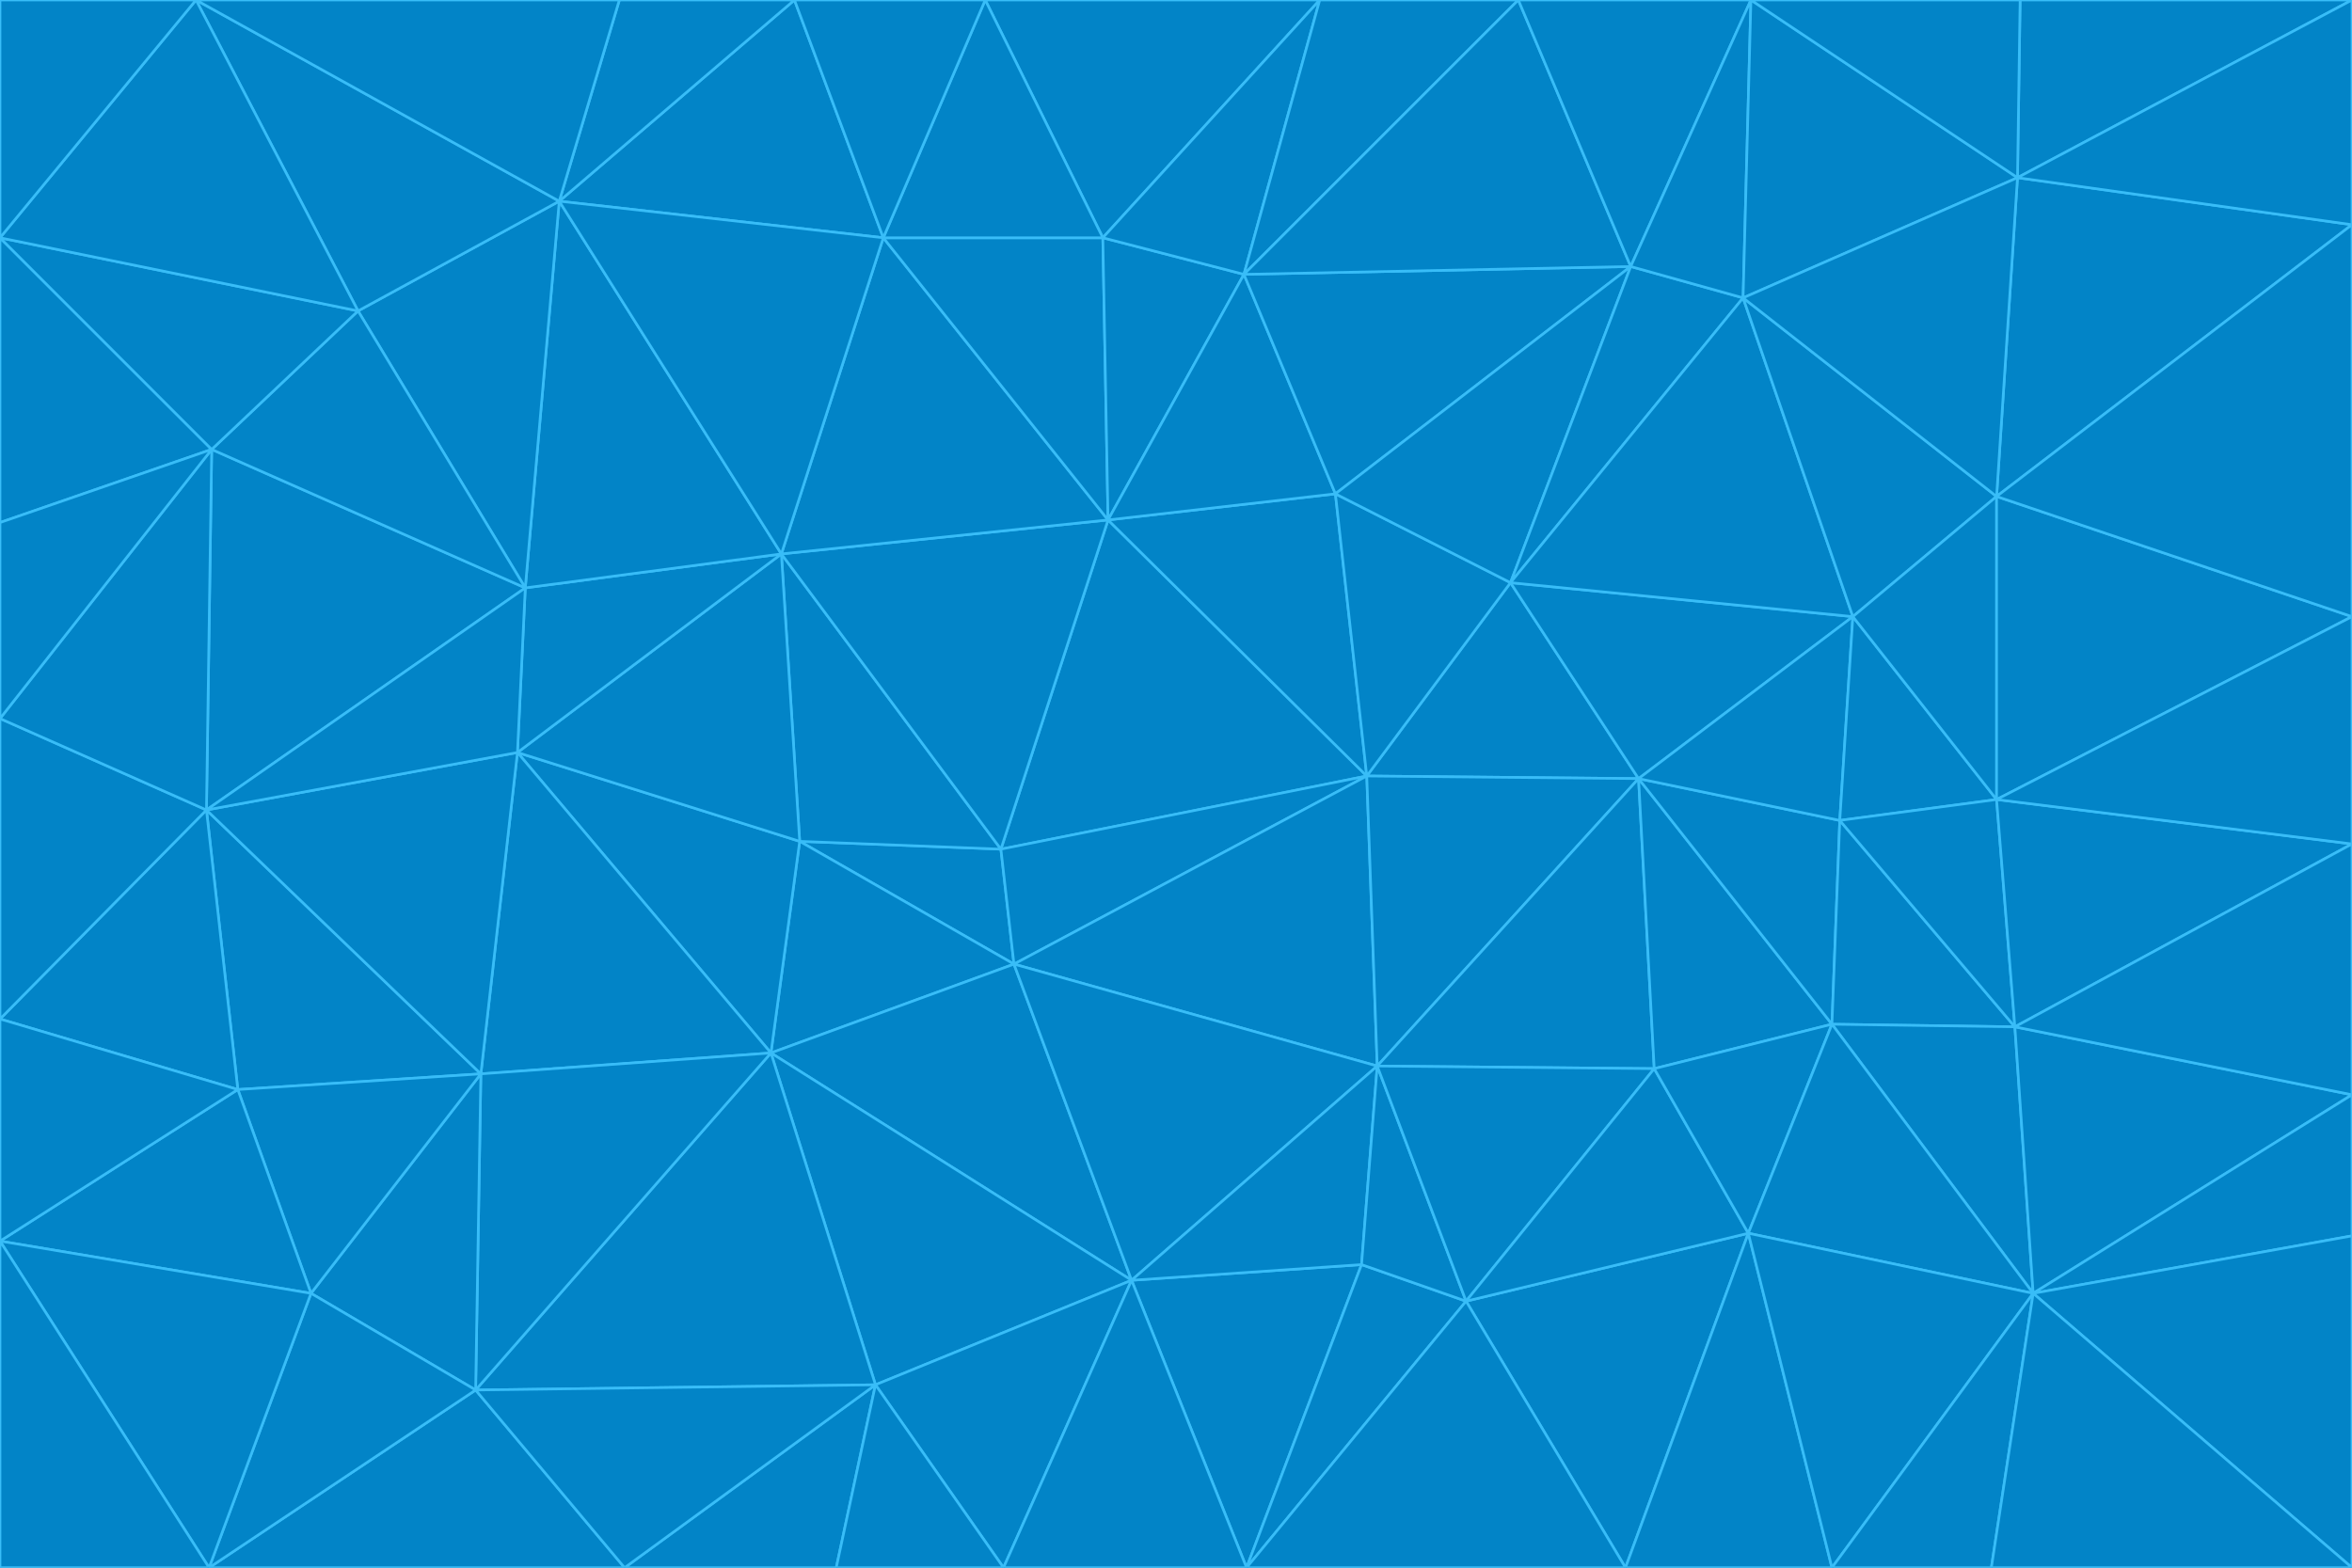 <svg id="visual" viewBox="0 0 900 600" width="900" height="600" xmlns="http://www.w3.org/2000/svg" xmlns:xlink="http://www.w3.org/1999/xlink" version="1.1"><g stroke-width="1" stroke-linejoin="bevel"><path d="M383 325L306 322L388 369Z" fill="#0284c7" stroke="#38bdf8"></path><path d="M306 322L295 403L388 369Z" fill="#0284c7" stroke="#38bdf8"></path><path d="M383 325L299 212L306 322Z" fill="#0284c7" stroke="#38bdf8"></path><path d="M306 322L198 288L295 403Z" fill="#0284c7" stroke="#38bdf8"></path><path d="M299 212L198 288L306 322Z" fill="#0284c7" stroke="#38bdf8"></path><path d="M295 403L433 490L388 369Z" fill="#0284c7" stroke="#38bdf8"></path><path d="M523 297L424 199L383 325Z" fill="#0284c7" stroke="#38bdf8"></path><path d="M198 288L184 411L295 403Z" fill="#0284c7" stroke="#38bdf8"></path><path d="M295 403L335 530L433 490Z" fill="#0284c7" stroke="#38bdf8"></path><path d="M523 297L383 325L388 369Z" fill="#0284c7" stroke="#38bdf8"></path><path d="M383 325L424 199L299 212Z" fill="#0284c7" stroke="#38bdf8"></path><path d="M182 532L335 530L295 403Z" fill="#0284c7" stroke="#38bdf8"></path><path d="M527 408L523 297L388 369Z" fill="#0284c7" stroke="#38bdf8"></path><path d="M299 212L201 225L198 288Z" fill="#0284c7" stroke="#38bdf8"></path><path d="M79 310L91 417L184 411Z" fill="#0284c7" stroke="#38bdf8"></path><path d="M433 490L527 408L388 369Z" fill="#0284c7" stroke="#38bdf8"></path><path d="M477 600L521 484L433 490Z" fill="#0284c7" stroke="#38bdf8"></path><path d="M433 490L521 484L527 408Z" fill="#0284c7" stroke="#38bdf8"></path><path d="M523 297L511 189L424 199Z" fill="#0284c7" stroke="#38bdf8"></path><path d="M424 199L338 91L299 212Z" fill="#0284c7" stroke="#38bdf8"></path><path d="M184 411L182 532L295 403Z" fill="#0284c7" stroke="#38bdf8"></path><path d="M239 600L320 600L335 530Z" fill="#0284c7" stroke="#38bdf8"></path><path d="M335 530L384 600L433 490Z" fill="#0284c7" stroke="#38bdf8"></path><path d="M320 600L384 600L335 530Z" fill="#0284c7" stroke="#38bdf8"></path><path d="M79 310L184 411L198 288Z" fill="#0284c7" stroke="#38bdf8"></path><path d="M184 411L119 495L182 532Z" fill="#0284c7" stroke="#38bdf8"></path><path d="M422 91L338 91L424 199Z" fill="#0284c7" stroke="#38bdf8"></path><path d="M299 212L214 77L201 225Z" fill="#0284c7" stroke="#38bdf8"></path><path d="M477 600L561 498L521 484Z" fill="#0284c7" stroke="#38bdf8"></path><path d="M521 484L561 498L527 408Z" fill="#0284c7" stroke="#38bdf8"></path><path d="M627 298L578 223L523 297Z" fill="#0284c7" stroke="#38bdf8"></path><path d="M523 297L578 223L511 189Z" fill="#0284c7" stroke="#38bdf8"></path><path d="M91 417L119 495L184 411Z" fill="#0284c7" stroke="#38bdf8"></path><path d="M627 298L523 297L527 408Z" fill="#0284c7" stroke="#38bdf8"></path><path d="M476 105L422 91L424 199Z" fill="#0284c7" stroke="#38bdf8"></path><path d="M81 172L79 310L201 225Z" fill="#0284c7" stroke="#38bdf8"></path><path d="M201 225L79 310L198 288Z" fill="#0284c7" stroke="#38bdf8"></path><path d="M80 600L239 600L182 532Z" fill="#0284c7" stroke="#38bdf8"></path><path d="M182 532L239 600L335 530Z" fill="#0284c7" stroke="#38bdf8"></path><path d="M476 105L424 199L511 189Z" fill="#0284c7" stroke="#38bdf8"></path><path d="M624 102L476 105L511 189Z" fill="#0284c7" stroke="#38bdf8"></path><path d="M384 600L477 600L433 490Z" fill="#0284c7" stroke="#38bdf8"></path><path d="M633 409L627 298L527 408Z" fill="#0284c7" stroke="#38bdf8"></path><path d="M561 498L633 409L527 408Z" fill="#0284c7" stroke="#38bdf8"></path><path d="M304 0L214 77L338 91Z" fill="#0284c7" stroke="#38bdf8"></path><path d="M338 91L214 77L299 212Z" fill="#0284c7" stroke="#38bdf8"></path><path d="M214 77L137 119L201 225Z" fill="#0284c7" stroke="#38bdf8"></path><path d="M137 119L81 172L201 225Z" fill="#0284c7" stroke="#38bdf8"></path><path d="M91 417L0 475L119 495Z" fill="#0284c7" stroke="#38bdf8"></path><path d="M79 310L0 390L91 417Z" fill="#0284c7" stroke="#38bdf8"></path><path d="M0 275L0 390L79 310Z" fill="#0284c7" stroke="#38bdf8"></path><path d="M622 600L669 472L561 498Z" fill="#0284c7" stroke="#38bdf8"></path><path d="M561 498L669 472L633 409Z" fill="#0284c7" stroke="#38bdf8"></path><path d="M633 409L701 392L627 298Z" fill="#0284c7" stroke="#38bdf8"></path><path d="M81 172L0 275L79 310Z" fill="#0284c7" stroke="#38bdf8"></path><path d="M505 0L377 0L422 91Z" fill="#0284c7" stroke="#38bdf8"></path><path d="M422 91L377 0L338 91Z" fill="#0284c7" stroke="#38bdf8"></path><path d="M377 0L304 0L338 91Z" fill="#0284c7" stroke="#38bdf8"></path><path d="M214 77L75 0L137 119Z" fill="#0284c7" stroke="#38bdf8"></path><path d="M669 472L701 392L633 409Z" fill="#0284c7" stroke="#38bdf8"></path><path d="M627 298L709 236L578 223Z" fill="#0284c7" stroke="#38bdf8"></path><path d="M119 495L80 600L182 532Z" fill="#0284c7" stroke="#38bdf8"></path><path d="M0 475L80 600L119 495Z" fill="#0284c7" stroke="#38bdf8"></path><path d="M701 392L704 314L627 298Z" fill="#0284c7" stroke="#38bdf8"></path><path d="M578 223L624 102L511 189Z" fill="#0284c7" stroke="#38bdf8"></path><path d="M476 105L505 0L422 91Z" fill="#0284c7" stroke="#38bdf8"></path><path d="M0 390L0 475L91 417Z" fill="#0284c7" stroke="#38bdf8"></path><path d="M304 0L237 0L214 77Z" fill="#0284c7" stroke="#38bdf8"></path><path d="M0 91L0 200L81 172Z" fill="#0284c7" stroke="#38bdf8"></path><path d="M477 600L622 600L561 498Z" fill="#0284c7" stroke="#38bdf8"></path><path d="M771 393L704 314L701 392Z" fill="#0284c7" stroke="#38bdf8"></path><path d="M0 91L81 172L137 119Z" fill="#0284c7" stroke="#38bdf8"></path><path d="M81 172L0 200L0 275Z" fill="#0284c7" stroke="#38bdf8"></path><path d="M667 114L624 102L578 223Z" fill="#0284c7" stroke="#38bdf8"></path><path d="M704 314L709 236L627 298Z" fill="#0284c7" stroke="#38bdf8"></path><path d="M764 306L709 236L704 314Z" fill="#0284c7" stroke="#38bdf8"></path><path d="M581 0L505 0L476 105Z" fill="#0284c7" stroke="#38bdf8"></path><path d="M709 236L667 114L578 223Z" fill="#0284c7" stroke="#38bdf8"></path><path d="M624 102L581 0L476 105Z" fill="#0284c7" stroke="#38bdf8"></path><path d="M771 393L701 392L778 495Z" fill="#0284c7" stroke="#38bdf8"></path><path d="M771 393L764 306L704 314Z" fill="#0284c7" stroke="#38bdf8"></path><path d="M709 236L764 190L667 114Z" fill="#0284c7" stroke="#38bdf8"></path><path d="M0 475L0 600L80 600Z" fill="#0284c7" stroke="#38bdf8"></path><path d="M670 0L581 0L624 102Z" fill="#0284c7" stroke="#38bdf8"></path><path d="M778 495L701 392L669 472Z" fill="#0284c7" stroke="#38bdf8"></path><path d="M75 0L0 91L137 119Z" fill="#0284c7" stroke="#38bdf8"></path><path d="M622 600L701 600L669 472Z" fill="#0284c7" stroke="#38bdf8"></path><path d="M237 0L75 0L214 77Z" fill="#0284c7" stroke="#38bdf8"></path><path d="M764 306L764 190L709 236Z" fill="#0284c7" stroke="#38bdf8"></path><path d="M667 114L670 0L624 102Z" fill="#0284c7" stroke="#38bdf8"></path><path d="M900 236L764 190L764 306Z" fill="#0284c7" stroke="#38bdf8"></path><path d="M701 600L778 495L669 472Z" fill="#0284c7" stroke="#38bdf8"></path><path d="M900 86L772 68L764 190Z" fill="#0284c7" stroke="#38bdf8"></path><path d="M772 68L670 0L667 114Z" fill="#0284c7" stroke="#38bdf8"></path><path d="M701 600L762 600L778 495Z" fill="#0284c7" stroke="#38bdf8"></path><path d="M75 0L0 0L0 91Z" fill="#0284c7" stroke="#38bdf8"></path><path d="M900 323L764 306L771 393Z" fill="#0284c7" stroke="#38bdf8"></path><path d="M764 190L772 68L667 114Z" fill="#0284c7" stroke="#38bdf8"></path><path d="M900 0L773 0L772 68Z" fill="#0284c7" stroke="#38bdf8"></path><path d="M772 68L773 0L670 0Z" fill="#0284c7" stroke="#38bdf8"></path><path d="M900 419L771 393L778 495Z" fill="#0284c7" stroke="#38bdf8"></path><path d="M900 419L900 323L771 393Z" fill="#0284c7" stroke="#38bdf8"></path><path d="M900 473L900 419L778 495Z" fill="#0284c7" stroke="#38bdf8"></path><path d="M900 323L900 236L764 306Z" fill="#0284c7" stroke="#38bdf8"></path><path d="M900 600L900 473L778 495Z" fill="#0284c7" stroke="#38bdf8"></path><path d="M762 600L900 600L778 495Z" fill="#0284c7" stroke="#38bdf8"></path><path d="M900 236L900 86L764 190Z" fill="#0284c7" stroke="#38bdf8"></path><path d="M900 86L900 0L772 68Z" fill="#0284c7" stroke="#38bdf8"></path></g></svg>